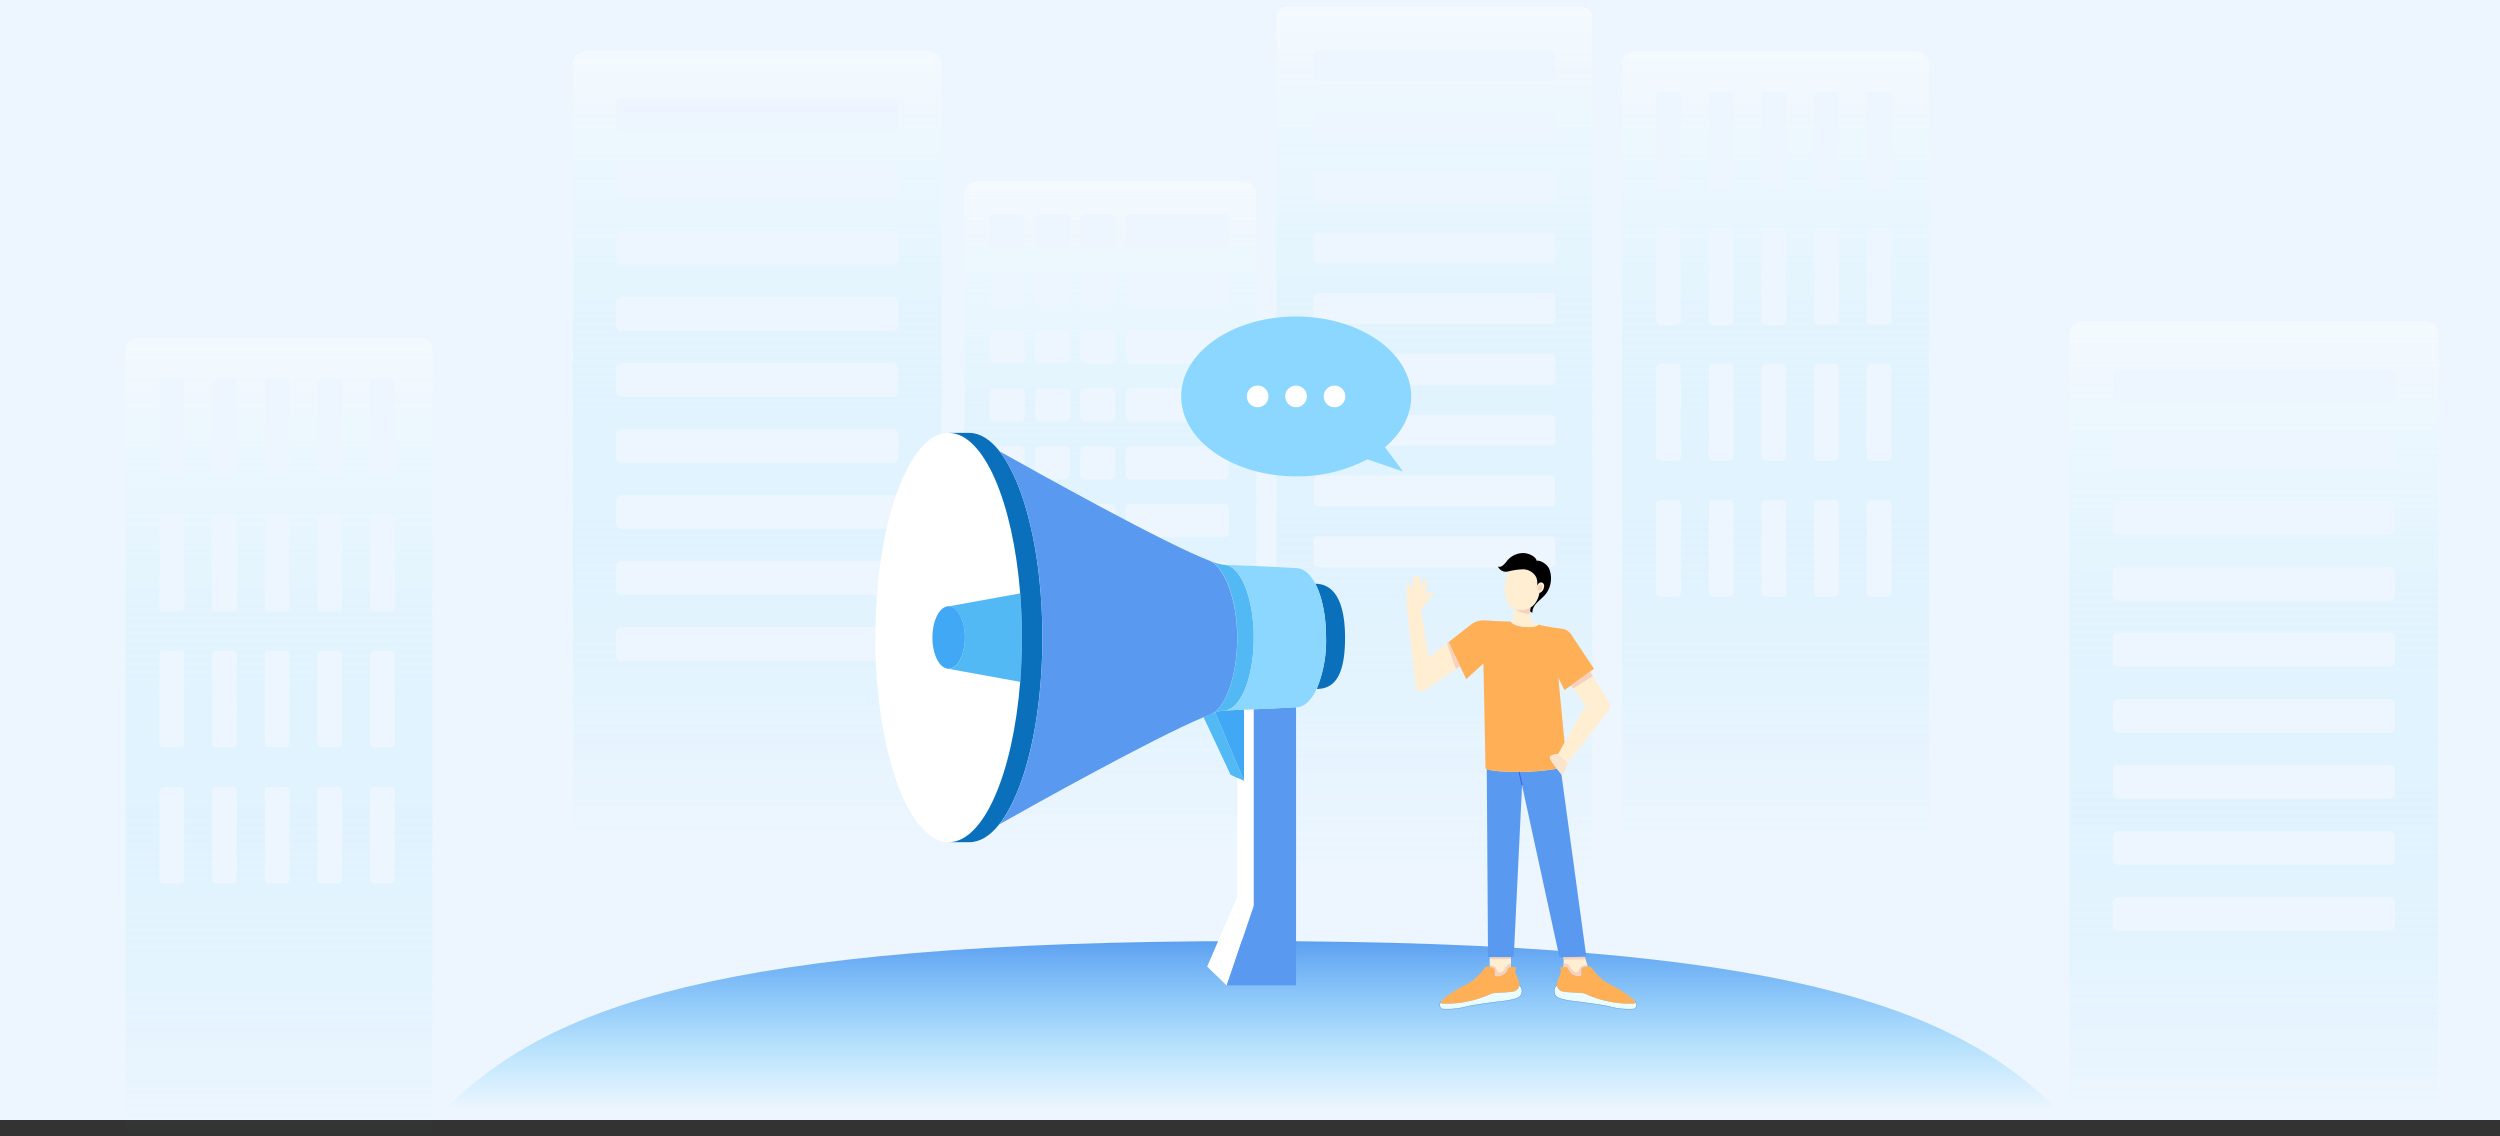 <svg xmlns="http://www.w3.org/2000/svg" xmlns:xlink="http://www.w3.org/1999/xlink" width="750" height="340.801" viewBox="0 0 750 340.801"><rect x="0" y="0" width="750" height="340.801" fill="#333333" stroke="none"/><defs><style>.a{fill:#edf6fe;}.b{fill:url(#a);}.c{opacity:0.4;fill:url(#b);}.d{fill:#53b9f5;}.e{fill:#fff;}.f{fill:#40a8f5;}.g{fill:#0b70bb;}.h{fill:#599af0;}.i{fill:#8cd7ff;}.j{fill:#ebfcff;}.k{fill:#ffb056;}.l{fill:#ffeed2;}.m{fill:#e55c5c;opacity:0.2;}.n{fill:#fae4cd;}.o{fill:#395ee5;}.p{fill:none;stroke:#4986d9;stroke-miterlimit:10;stroke-width:0.12px;}</style><linearGradient id="a" x1="0.5" x2="0.5" y2="1" gradientUnits="objectBoundingBox"><stop offset="0" stop-color="#5da0f1"/><stop offset="1" stop-color="#5ecfff" stop-opacity="0"/></linearGradient><linearGradient id="b" x1="0.5" x2="0.5" y2="1" gradientUnits="objectBoundingBox"><stop offset="0" stop-color="#fff"/><stop offset="1" stop-color="#5ecfff" stop-opacity="0"/></linearGradient></defs><g transform="translate(-128 -2376)"><g transform="translate(0 438)"><g transform="translate(0 1560)"><g transform="translate(128 113.5)"><rect class="a" width="750" height="336" transform="translate(0 264.5)"/></g></g><g transform="translate(207.79 1917.438)"><g transform="translate(53.21)"><path class="b" d="M537.814,275.3c-31.041-31.041-82.326-50.867-242.3-50.867S84.291,244.229,53.21,275.3Z" transform="translate(-53.21 78.463)"/><g transform="translate(38.855)"><path class="c" d="M403.528,26.681H319.056a3.657,3.657,0,0,0-3.806,3.5V262.539a3.657,3.657,0,0,0,3.806,3.5h84.472a3.671,3.671,0,0,0,3.806-3.5V30.176a3.671,3.671,0,0,0-3.806-3.5ZM332.862,189.066a1.215,1.215,0,0,1-1.282,1.174h-4.859a1.215,1.215,0,0,1-1.282-1.174V162.438a1.228,1.228,0,0,1,1.282-1.174h4.859a1.228,1.228,0,0,1,1.282,1.174Zm0-40.8a1.228,1.228,0,0,1-1.282,1.174h-4.859a1.228,1.228,0,0,1-1.282-1.174V121.585a1.228,1.228,0,0,1,1.282-1.174h4.859a1.228,1.228,0,0,1,1.282,1.174Zm0-40.812a1.228,1.228,0,0,1-1.282,1.174h-4.859a1.228,1.228,0,0,1-1.282-1.174V80.827a1.228,1.228,0,0,1,1.282-1.174h4.859a1.228,1.228,0,0,1,1.282,1.174Zm0-40.812a1.228,1.228,0,0,1-1.282,1.174h-4.859a1.228,1.228,0,0,1-1.282-1.174V40.015a1.228,1.228,0,0,1,1.282-1.174h4.859a1.228,1.228,0,0,1,1.282,1.174Zm15.79,122.423a1.215,1.215,0,0,1-1.269,1.174h-4.872a1.228,1.228,0,0,1-1.282-1.174V162.438a1.242,1.242,0,0,1,1.282-1.174h4.872a1.228,1.228,0,0,1,1.269,1.174Zm0-40.8a1.228,1.228,0,0,1-1.269,1.174h-4.872a1.242,1.242,0,0,1-1.282-1.174V121.585a1.242,1.242,0,0,1,1.282-1.174h4.872a1.228,1.228,0,0,1,1.269,1.174Zm0-40.812a1.228,1.228,0,0,1-1.269,1.174h-4.872a1.242,1.242,0,0,1-1.282-1.174V80.827a1.242,1.242,0,0,1,1.282-1.174h4.872a1.228,1.228,0,0,1,1.269,1.174Zm0-40.812a1.228,1.228,0,0,1-1.269,1.174h-4.872a1.242,1.242,0,0,1-1.282-1.174V40.015a1.242,1.242,0,0,1,1.282-1.174h4.872a1.228,1.228,0,0,1,1.269,1.174Zm15.79,122.423a1.215,1.215,0,0,1-1.269,1.174H358.3a1.215,1.215,0,0,1-1.269-1.174V162.438a1.228,1.228,0,0,1,1.269-1.174h4.872a1.228,1.228,0,0,1,1.269,1.174Zm0-40.8a1.228,1.228,0,0,1-1.269,1.174H358.3a1.228,1.228,0,0,1-1.269-1.174V121.585a1.228,1.228,0,0,1,1.269-1.174h4.872a1.228,1.228,0,0,1,1.269,1.174Zm0-40.812a1.228,1.228,0,0,1-1.269,1.174H358.3a1.228,1.228,0,0,1-1.269-1.174V80.827a1.228,1.228,0,0,1,1.269-1.174h4.872a1.228,1.228,0,0,1,1.269,1.174Zm0-40.812a1.228,1.228,0,0,1-1.269,1.174H358.3a1.228,1.228,0,0,1-1.269-1.174V40.015a1.228,1.228,0,0,1,1.269-1.174h4.872a1.228,1.228,0,0,1,1.269,1.174Zm15.79,122.423a1.215,1.215,0,0,1-1.269,1.174h-4.872a1.215,1.215,0,0,1-1.269-1.174V162.438a1.228,1.228,0,0,1,1.269-1.174h4.872a1.228,1.228,0,0,1,1.269,1.174Zm0-40.8a1.228,1.228,0,0,1-1.269,1.174h-4.872a1.228,1.228,0,0,1-1.269-1.174V121.585a1.228,1.228,0,0,1,1.269-1.174h4.872a1.228,1.228,0,0,1,1.269,1.174Zm0-40.812a1.228,1.228,0,0,1-1.269,1.174h-4.872a1.228,1.228,0,0,1-1.269-1.174V80.827a1.228,1.228,0,0,1,1.269-1.174h4.872a1.228,1.228,0,0,1,1.269,1.174Zm0-40.812a1.228,1.228,0,0,1-1.269,1.174h-4.872a1.228,1.228,0,0,1-1.269-1.174V40.015a1.228,1.228,0,0,1,1.269-1.174h4.872a1.228,1.228,0,0,1,1.269,1.174Zm15.8,122.423a1.228,1.228,0,0,1-1.282,1.174h-4.872a1.215,1.215,0,0,1-1.269-1.174V162.438a1.228,1.228,0,0,1,1.269-1.174h4.872a1.242,1.242,0,0,1,1.282,1.174Zm0-40.8a1.242,1.242,0,0,1-1.282,1.174h-4.872a1.228,1.228,0,0,1-1.269-1.174V121.585a1.228,1.228,0,0,1,1.269-1.174h4.872a1.242,1.242,0,0,1,1.282,1.174Zm0-40.812a1.242,1.242,0,0,1-1.282,1.174h-4.872a1.228,1.228,0,0,1-1.269-1.174V80.827a1.228,1.228,0,0,1,1.269-1.174h4.872a1.242,1.242,0,0,1,1.282,1.174Zm0-40.812a1.242,1.242,0,0,1-1.282,1.174h-4.872a1.228,1.228,0,0,1-1.269-1.174V40.015a1.228,1.228,0,0,1,1.269-1.174h4.872a1.242,1.242,0,0,1,1.282,1.174Z" transform="translate(-0.454 9.327)"/><path class="c" d="M252.811,55.611H172.779a3.657,3.657,0,0,0-3.779,3.5V252.424a3.657,3.657,0,0,0,3.779,3.455h80.032a3.657,3.657,0,0,0,3.806-3.5V59.106a3.657,3.657,0,0,0-3.806-3.5ZM187.179,195.646a1.566,1.566,0,0,1-1.62,1.5h-7.288a1.566,1.566,0,0,1-1.62-1.5V188.6a1.552,1.552,0,0,1,1.62-1.485h7.288a1.552,1.552,0,0,1,1.62,1.485Zm0-17.383a1.552,1.552,0,0,1-1.62,1.485h-7.288a1.552,1.552,0,0,1-1.62-1.485v-7.045a1.566,1.566,0,0,1,1.62-1.5h7.288a1.566,1.566,0,0,1,1.62,1.5Zm0-17.4a1.566,1.566,0,0,1-1.62,1.5h-7.288a1.566,1.566,0,0,1-1.62-1.5v-7.045a1.552,1.552,0,0,1,1.62-1.485h7.288a1.552,1.552,0,0,1,1.62,1.485Zm0-17.383a1.552,1.552,0,0,1-1.62,1.485h-7.288a1.552,1.552,0,0,1-1.62-1.485v-7.045a1.566,1.566,0,0,1,1.62-1.5h7.288a1.566,1.566,0,0,1,1.62,1.5Zm0-17.4a1.566,1.566,0,0,1-1.62,1.5h-7.288a1.566,1.566,0,0,1-1.62-1.5v-7.031a1.552,1.552,0,0,1,1.62-1.5h7.288a1.552,1.552,0,0,1,1.62,1.5Zm0-17.383a1.552,1.552,0,0,1-1.62,1.485h-7.288a1.552,1.552,0,0,1-1.62-1.485V101.66a1.566,1.566,0,0,1,1.62-1.5h7.288a1.566,1.566,0,0,1,1.62,1.5Zm0-17.4a1.566,1.566,0,0,1-1.62,1.5h-7.288a1.566,1.566,0,0,1-1.62-1.5V84.277a1.552,1.552,0,0,1,1.62-1.5h7.288a1.552,1.552,0,0,1,1.62,1.5Zm0-17.383a1.552,1.552,0,0,1-1.62,1.485h-7.288a1.552,1.552,0,0,1-1.62-1.485V66.934a1.566,1.566,0,0,1,1.62-1.5h7.288a1.566,1.566,0,0,1,1.62,1.5Zm13.6,121.721a1.566,1.566,0,0,1-1.62,1.5h-7.22a1.565,1.565,0,0,1-1.633-1.5V188.6a1.566,1.566,0,0,1,1.633-1.485h7.288a1.552,1.552,0,0,1,1.62,1.485Zm0-17.383a1.552,1.552,0,0,1-1.62,1.485h-7.22a1.566,1.566,0,0,1-1.633-1.485v-7.045a1.566,1.566,0,0,1,1.633-1.5h7.288a1.566,1.566,0,0,1,1.62,1.5Zm0-17.4a1.566,1.566,0,0,1-1.62,1.5h-7.22a1.566,1.566,0,0,1-1.633-1.5v-7.045a1.566,1.566,0,0,1,1.633-1.485h7.288a1.552,1.552,0,0,1,1.62,1.485Zm0-17.383a1.552,1.552,0,0,1-1.62,1.485h-7.22a1.566,1.566,0,0,1-1.633-1.485v-7.045a1.566,1.566,0,0,1,1.633-1.5h7.288a1.566,1.566,0,0,1,1.62,1.5Zm0-17.4a1.566,1.566,0,0,1-1.62,1.5h-7.22a1.566,1.566,0,0,1-1.633-1.5v-7.031a1.566,1.566,0,0,1,1.633-1.5h7.288a1.552,1.552,0,0,1,1.62,1.5Zm0-17.383a1.552,1.552,0,0,1-1.62,1.485h-7.22a1.566,1.566,0,0,1-1.633-1.485V101.66a1.566,1.566,0,0,1,1.633-1.5h7.288a1.566,1.566,0,0,1,1.62,1.5Zm0-17.4a1.566,1.566,0,0,1-1.62,1.5h-7.22a1.566,1.566,0,0,1-1.633-1.5V84.277a1.566,1.566,0,0,1,1.633-1.5h7.288a1.552,1.552,0,0,1,1.62,1.5Zm0-17.383a1.552,1.552,0,0,1-1.62,1.485h-7.22a1.566,1.566,0,0,1-1.633-1.485V66.934a1.566,1.566,0,0,1,1.633-1.552h7.288a1.566,1.566,0,0,1,1.62,1.5Zm13.6,121.721a1.566,1.566,0,0,1-1.633,1.5h-7.315a1.565,1.565,0,0,1-1.619-1.5V188.6a1.552,1.552,0,0,1,1.62-1.485h7.288a1.566,1.566,0,0,1,1.633,1.485Zm0-17.383a1.566,1.566,0,0,1-1.633,1.485h-7.315a1.552,1.552,0,0,1-1.619-1.485v-7.045a1.566,1.566,0,0,1,1.62-1.5h7.288a1.565,1.565,0,0,1,1.633,1.5Zm0-17.4a1.566,1.566,0,0,1-1.633,1.5h-7.315a1.565,1.565,0,0,1-1.619-1.5v-7.045a1.552,1.552,0,0,1,1.62-1.485h7.288a1.566,1.566,0,0,1,1.633,1.485Zm0-17.383a1.566,1.566,0,0,1-1.633,1.485h-7.315a1.552,1.552,0,0,1-1.619-1.485v-7.045a1.566,1.566,0,0,1,1.62-1.5h7.288a1.566,1.566,0,0,1,1.633,1.5Zm0-17.4a1.566,1.566,0,0,1-1.633,1.5h-7.315a1.566,1.566,0,0,1-1.619-1.5v-7.031a1.552,1.552,0,0,1,1.62-1.5h7.288a1.566,1.566,0,0,1,1.633,1.5Zm0-17.383a1.566,1.566,0,0,1-1.633,1.485h-7.315a1.552,1.552,0,0,1-1.619-1.485V101.66a1.566,1.566,0,0,1,1.62-1.5h7.288a1.566,1.566,0,0,1,1.633,1.5Zm0-17.4a1.566,1.566,0,0,1-1.633,1.5h-7.315a1.565,1.565,0,0,1-1.619-1.5V84.277a1.552,1.552,0,0,1,1.62-1.5h7.288a1.566,1.566,0,0,1,1.633,1.5Zm0-17.383a1.566,1.566,0,0,1-1.633,1.485h-7.315a1.552,1.552,0,0,1-1.619-1.485V66.934a1.566,1.566,0,0,1,1.62-1.5h7.288a1.566,1.566,0,0,1,1.66,1.5Zm34.024,121.721a1.566,1.566,0,0,1-1.62,1.5H219.071a1.566,1.566,0,0,1-1.62-1.5V188.6a1.552,1.552,0,0,1,1.62-1.485h27.721a1.552,1.552,0,0,1,1.62,1.485Zm0-17.383a1.552,1.552,0,0,1-1.62,1.485H219.071a1.552,1.552,0,0,1-1.62-1.485v-7.045a1.566,1.566,0,0,1,1.62-1.5h27.721a1.566,1.566,0,0,1,1.62,1.5Zm0-17.4a1.566,1.566,0,0,1-1.62,1.5H219.071a1.566,1.566,0,0,1-1.62-1.5v-7.045a1.552,1.552,0,0,1,1.62-1.485h27.721a1.552,1.552,0,0,1,1.62,1.485Zm0-17.383a1.552,1.552,0,0,1-1.62,1.485H219.071a1.552,1.552,0,0,1-1.62-1.485v-7.045a1.566,1.566,0,0,1,1.62-1.5h27.721a1.566,1.566,0,0,1,1.62,1.5Zm0-17.4a1.566,1.566,0,0,1-1.62,1.5H219.071a1.566,1.566,0,0,1-1.62-1.5v-7.031a1.552,1.552,0,0,1,1.62-1.5h27.721a1.552,1.552,0,0,1,1.62,1.5Zm0-17.383a1.552,1.552,0,0,1-1.62,1.485H219.071a1.552,1.552,0,0,1-1.62-1.485V101.66a1.566,1.566,0,0,1,1.62-1.5h27.721a1.566,1.566,0,0,1,1.62,1.5Zm0-17.4a1.566,1.566,0,0,1-1.62,1.5H219.071a1.566,1.566,0,0,1-1.62-1.5V84.277a1.552,1.552,0,0,1,1.62-1.5h27.721a1.552,1.552,0,0,1,1.62,1.5Zm0-17.383a1.552,1.552,0,0,1-1.62,1.485H219.071a1.552,1.552,0,0,1-1.62-1.485V66.934a1.566,1.566,0,0,1,1.62-1.5h27.721a1.566,1.566,0,0,1,1.62,1.5Z" transform="translate(-51.584 19.441)"/><path class="c" d="M188.795,26.681H85.819A3.657,3.657,0,0,0,82,30.176V262.539a3.657,3.657,0,0,0,3.819,3.455H188.795a3.657,3.657,0,0,0,3.806-3.5V30.176A3.657,3.657,0,0,0,188.795,26.681Zm-9.164,181.28a1.566,1.566,0,0,1-1.62,1.5H96.616a1.566,1.566,0,0,1-1.633-1.5v-7.031a1.566,1.566,0,0,1,1.633-1.5h81.395a1.552,1.552,0,0,1,1.62,1.5Zm0-19.8a1.552,1.552,0,0,1-1.62,1.485H96.616a1.566,1.566,0,0,1-1.633-1.485v-7.045a1.566,1.566,0,0,1,1.633-1.5h81.395a1.566,1.566,0,0,1,1.62,1.5Zm0-19.812a1.566,1.566,0,0,1-1.62,1.5H96.616a1.566,1.566,0,0,1-1.633-1.5V161.3a1.566,1.566,0,0,1,1.633-1.485h81.395a1.552,1.552,0,0,1,1.62,1.485Zm0-19.812a1.566,1.566,0,0,1-1.62,1.5H96.616a1.566,1.566,0,0,1-1.633-1.5v-7.031a1.566,1.566,0,0,1,1.633-1.5h81.395a1.552,1.552,0,0,1,1.62,1.5Zm0-19.8a1.552,1.552,0,0,1-1.62,1.485H96.616a1.566,1.566,0,0,1-1.633-1.485v-7.153a1.566,1.566,0,0,1,1.633-1.5h81.395a1.566,1.566,0,0,1,1.62,1.5Zm0-19.812a1.566,1.566,0,0,1-1.62,1.5H96.616a1.566,1.566,0,0,1-1.633-1.5v-7.112a1.566,1.566,0,0,1,1.633-1.485h81.395a1.552,1.552,0,0,1,1.62,1.485Zm0-19.812a1.566,1.566,0,0,1-1.62,1.5H96.616a1.566,1.566,0,0,1-1.633-1.5v-7.1a1.566,1.566,0,0,1,1.633-1.5h81.395a1.552,1.552,0,0,1,1.62,1.5Zm0-19.8a1.552,1.552,0,0,1-1.62,1.485H96.616a1.566,1.566,0,0,1-1.633-1.485V62.2a1.566,1.566,0,0,1,1.633-1.5h81.395a1.566,1.566,0,0,1,1.62,1.5Zm0-19.812a1.566,1.566,0,0,1-1.62,1.5H96.616a1.566,1.566,0,0,1-1.633-1.5V42.39a1.566,1.566,0,0,1,1.633-1.485h81.395a1.552,1.552,0,0,1,1.62,1.485Z" transform="translate(-82 9.327)"/><path class="c" d="M329.918,0H241.667A3.239,3.239,0,0,0,238.4,3.217v253.79a2.978,2.978,0,0,0,.906,2.238,3.521,3.521,0,0,0,2.36.991h88.251a3.236,3.236,0,0,0,3.253-3.229V3.217A3.237,3.237,0,0,0,329.918,0Zm-7.855,166.767a1.364,1.364,0,0,1-1.35,1.366h-69.8a1.364,1.364,0,0,1-1.35-1.366v-6.483a1.376,1.376,0,0,1,1.35-1.379h69.761a1.376,1.376,0,0,1,1.35,1.379Zm0-18.232a1.376,1.376,0,0,1-1.35,1.379h-69.8a1.376,1.376,0,0,1-1.35-1.379v-6.483a1.364,1.364,0,0,1,1.35-1.366h69.761a1.364,1.364,0,0,1,1.35,1.366Zm0-18.232a1.376,1.376,0,0,1-1.35,1.379h-69.8a1.376,1.376,0,0,1-1.35-1.379v-6.47a1.376,1.376,0,0,1,1.35-1.379h69.761a1.376,1.376,0,0,1,1.35,1.379Zm0-18.219a1.364,1.364,0,0,1-1.35,1.366h-69.8a1.364,1.364,0,0,1-1.35-1.366v-6.52a1.376,1.376,0,0,1,1.35-1.379h69.761a1.376,1.376,0,0,1,1.35,1.379Zm0-18.232a1.376,1.376,0,0,1-1.35,1.379h-69.8a1.376,1.376,0,0,1-1.35-1.379V87.37A1.364,1.364,0,0,1,250.911,86h69.761a1.364,1.364,0,0,1,1.35,1.366Zm0-18.232A1.376,1.376,0,0,1,320.713,77h-69.8a1.376,1.376,0,0,1-1.35-1.379v-6.47a1.376,1.376,0,0,1,1.35-1.379h69.761a1.376,1.376,0,0,1,1.35,1.379Zm0-18.219a1.364,1.364,0,0,1-1.35,1.366h-69.8a1.364,1.364,0,0,1-1.35-1.366V50.919a1.376,1.376,0,0,1,1.35-1.379h69.761a1.376,1.376,0,0,1,1.35,1.379Zm0-18.232a1.376,1.376,0,0,1-1.35,1.379h-69.8a1.376,1.376,0,0,1-1.35-1.379V32.688a1.364,1.364,0,0,1,1.35-1.366h69.761a1.364,1.364,0,0,1,1.35,1.366Zm0-18.232a1.376,1.376,0,0,1-1.35,1.379h-69.8a1.376,1.376,0,0,1-1.35-1.379v-6.47a1.376,1.376,0,0,1,1.35-1.379h69.761a1.376,1.376,0,0,1,1.35,1.379Z" transform="translate(-27.322 22.562)"/><path class="c" d="M188.795,26.681H85.819A3.657,3.657,0,0,0,82,30.176V262.539a3.657,3.657,0,0,0,3.819,3.455H188.795a3.657,3.657,0,0,0,3.806-3.5V30.176A3.657,3.657,0,0,0,188.795,26.681Zm-9.164,181.28a1.566,1.566,0,0,1-1.62,1.5H96.616a1.566,1.566,0,0,1-1.633-1.5v-7.031a1.566,1.566,0,0,1,1.633-1.5h81.395a1.552,1.552,0,0,1,1.62,1.5Zm0-19.8a1.552,1.552,0,0,1-1.62,1.485H96.616a1.566,1.566,0,0,1-1.633-1.485v-7.045a1.566,1.566,0,0,1,1.633-1.5h81.395a1.566,1.566,0,0,1,1.62,1.5Zm0-19.812a1.566,1.566,0,0,1-1.62,1.5H96.616a1.566,1.566,0,0,1-1.633-1.5V161.3a1.566,1.566,0,0,1,1.633-1.485h81.395a1.552,1.552,0,0,1,1.62,1.485Zm0-19.812a1.566,1.566,0,0,1-1.62,1.5H96.616a1.566,1.566,0,0,1-1.633-1.5v-7.031a1.566,1.566,0,0,1,1.633-1.5h81.395a1.552,1.552,0,0,1,1.62,1.5Zm0-19.8a1.552,1.552,0,0,1-1.62,1.485H96.616a1.566,1.566,0,0,1-1.633-1.485v-7.153a1.566,1.566,0,0,1,1.633-1.5h81.395a1.566,1.566,0,0,1,1.62,1.5Zm0-19.812a1.566,1.566,0,0,1-1.62,1.5H96.616a1.566,1.566,0,0,1-1.633-1.5v-7.112a1.566,1.566,0,0,1,1.633-1.485h81.395a1.552,1.552,0,0,1,1.62,1.485Zm0-19.812a1.566,1.566,0,0,1-1.62,1.5H96.616a1.566,1.566,0,0,1-1.633-1.5v-7.1a1.566,1.566,0,0,1,1.633-1.5h81.395a1.552,1.552,0,0,1,1.62,1.5Zm0-19.8a1.552,1.552,0,0,1-1.62,1.485H96.616a1.566,1.566,0,0,1-1.633-1.485V62.2a1.566,1.566,0,0,1,1.633-1.5h81.395a1.566,1.566,0,0,1,1.62,1.5Zm0-19.812a1.566,1.566,0,0,1-1.62,1.5H96.616a1.566,1.566,0,0,1-1.633-1.5V42.39a1.566,1.566,0,0,1,1.633-1.485h81.395a1.552,1.552,0,0,1,1.62,1.485Z" transform="translate(367 90.326)"/><path class="c" d="M403.528,26.681H319.056a3.657,3.657,0,0,0-3.806,3.5V262.539a3.657,3.657,0,0,0,3.806,3.5h84.472a3.671,3.671,0,0,0,3.806-3.5V30.176a3.671,3.671,0,0,0-3.806-3.5ZM332.862,189.066a1.215,1.215,0,0,1-1.282,1.174h-4.859a1.215,1.215,0,0,1-1.282-1.174V162.438a1.228,1.228,0,0,1,1.282-1.174h4.859a1.228,1.228,0,0,1,1.282,1.174Zm0-40.8a1.228,1.228,0,0,1-1.282,1.174h-4.859a1.228,1.228,0,0,1-1.282-1.174V121.585a1.228,1.228,0,0,1,1.282-1.174h4.859a1.228,1.228,0,0,1,1.282,1.174Zm0-40.812a1.228,1.228,0,0,1-1.282,1.174h-4.859a1.228,1.228,0,0,1-1.282-1.174V80.827a1.228,1.228,0,0,1,1.282-1.174h4.859a1.228,1.228,0,0,1,1.282,1.174Zm0-40.812a1.228,1.228,0,0,1-1.282,1.174h-4.859a1.228,1.228,0,0,1-1.282-1.174V40.015a1.228,1.228,0,0,1,1.282-1.174h4.859a1.228,1.228,0,0,1,1.282,1.174Zm15.79,122.423a1.215,1.215,0,0,1-1.269,1.174h-4.872a1.228,1.228,0,0,1-1.282-1.174V162.438a1.242,1.242,0,0,1,1.282-1.174h4.872a1.228,1.228,0,0,1,1.269,1.174Zm0-40.8a1.228,1.228,0,0,1-1.269,1.174h-4.872a1.242,1.242,0,0,1-1.282-1.174V121.585a1.242,1.242,0,0,1,1.282-1.174h4.872a1.228,1.228,0,0,1,1.269,1.174Zm0-40.812a1.228,1.228,0,0,1-1.269,1.174h-4.872a1.242,1.242,0,0,1-1.282-1.174V80.827a1.242,1.242,0,0,1,1.282-1.174h4.872a1.228,1.228,0,0,1,1.269,1.174Zm0-40.812a1.228,1.228,0,0,1-1.269,1.174h-4.872a1.242,1.242,0,0,1-1.282-1.174V40.015a1.242,1.242,0,0,1,1.282-1.174h4.872a1.228,1.228,0,0,1,1.269,1.174Zm15.79,122.423a1.215,1.215,0,0,1-1.269,1.174H358.3a1.215,1.215,0,0,1-1.269-1.174V162.438a1.228,1.228,0,0,1,1.269-1.174h4.872a1.228,1.228,0,0,1,1.269,1.174Zm0-40.8a1.228,1.228,0,0,1-1.269,1.174H358.3a1.228,1.228,0,0,1-1.269-1.174V121.585a1.228,1.228,0,0,1,1.269-1.174h4.872a1.228,1.228,0,0,1,1.269,1.174Zm0-40.812a1.228,1.228,0,0,1-1.269,1.174H358.3a1.228,1.228,0,0,1-1.269-1.174V80.827a1.228,1.228,0,0,1,1.269-1.174h4.872a1.228,1.228,0,0,1,1.269,1.174Zm0-40.812a1.228,1.228,0,0,1-1.269,1.174H358.3a1.228,1.228,0,0,1-1.269-1.174V40.015a1.228,1.228,0,0,1,1.269-1.174h4.872a1.228,1.228,0,0,1,1.269,1.174Zm15.79,122.423a1.215,1.215,0,0,1-1.269,1.174h-4.872a1.215,1.215,0,0,1-1.269-1.174V162.438a1.228,1.228,0,0,1,1.269-1.174h4.872a1.228,1.228,0,0,1,1.269,1.174Zm0-40.8a1.228,1.228,0,0,1-1.269,1.174h-4.872a1.228,1.228,0,0,1-1.269-1.174V121.585a1.228,1.228,0,0,1,1.269-1.174h4.872a1.228,1.228,0,0,1,1.269,1.174Zm0-40.812a1.228,1.228,0,0,1-1.269,1.174h-4.872a1.228,1.228,0,0,1-1.269-1.174V80.827a1.228,1.228,0,0,1,1.269-1.174h4.872a1.228,1.228,0,0,1,1.269,1.174Zm0-40.812a1.228,1.228,0,0,1-1.269,1.174h-4.872a1.228,1.228,0,0,1-1.269-1.174V40.015a1.228,1.228,0,0,1,1.269-1.174h4.872a1.228,1.228,0,0,1,1.269,1.174Zm15.8,122.423a1.228,1.228,0,0,1-1.282,1.174h-4.872a1.215,1.215,0,0,1-1.269-1.174V162.438a1.228,1.228,0,0,1,1.269-1.174h4.872a1.242,1.242,0,0,1,1.282,1.174Zm0-40.8a1.242,1.242,0,0,1-1.282,1.174h-4.872a1.228,1.228,0,0,1-1.269-1.174V121.585a1.228,1.228,0,0,1,1.269-1.174h4.872a1.242,1.242,0,0,1,1.282,1.174Zm0-40.812a1.242,1.242,0,0,1-1.282,1.174h-4.872a1.228,1.228,0,0,1-1.269-1.174V80.827a1.228,1.228,0,0,1,1.269-1.174h4.872a1.242,1.242,0,0,1,1.282,1.174Zm0-40.812a1.242,1.242,0,0,1-1.282,1.174h-4.872a1.228,1.228,0,0,1-1.269-1.174V40.015a1.228,1.228,0,0,1,1.269-1.174h4.872a1.242,1.242,0,0,1,1.282,1.174Z" transform="translate(-449.453 95.326)"/></g><path class="d" d="M223.536,174.426a4.669,4.669,0,0,0,1.066-.4c.391-.148.742-.283,1.08-.391l8.651,20.541-2.038-.958-2-.931-8.1-17.288h0Z" transform="translate(5.87 60.703)"/><path class="e" d="M232.015,229.158v-35.7l2.038.958V173.028h0l2.9-.108v58.951l-8.1,23.875L223,250.091Z" transform="translate(6.15 60.454)"/><path class="e" d="M192.694,159.618l-21.472,3.86c-2.7,0-4.859,4.2-4.859,9.38s2.173,9.366,4.859,9.366l21.472,3.9c-2.173,27.546-10.959,48.127-21.472,48.127-12.146,0-21.972-27.478-21.972-61.394s9.852-61.407,21.972-61.407C181.735,111.477,190.521,132.086,192.694,159.618Z" transform="translate(-19.634 38.964)"/><path class="d" d="M187,147.14c.337,4.265.513,8.7.513,13.267s-.175,9-.513,13.267l-21.472-3.9c2.7,0,4.886-4.2,4.886-9.366s-2.186-9.38-4.886-9.38Z" transform="translate(-13.942 51.441)"/><path class="f" d="M166.789,150c2.7,0,4.886,4.2,4.886,9.38s-2.186,9.366-4.886,9.366-4.859-4.2-4.859-9.366S164.1,150,166.789,150Z" transform="translate(-15.2 52.441)"/><path class="g" d="M180.74,116.912c7.612,9.65,12.916,31.041,12.916,55.968s-5.3,46.346-12.929,55.982c-2.7,3.482-5.817,5.4-9.042,5.4H165.53c10.513,0,19.3-20.582,21.472-48.127.337-4.265.513-8.7.513-13.267s-.175-9-.513-13.267c-2.173-27.532-10.959-48.141-21.472-48.141h6.154c3.226,0,6.289,1.943,9.042,5.4Z" transform="translate(-13.942 38.967)"/><path class="f" d="M227.331,173.24l6.1-.27h0v21.418l-8.651-20.541A11.013,11.013,0,0,1,227.331,173.24Z" transform="translate(6.772 60.472)"/><path class="d" d="M224.063,185.789c4.413-2.294,7.693-11.688,7.693-22.876s-3.7-20.689-7.936-22.943a16.531,16.531,0,0,0,3.873,1.093c4.967,0,9,9.785,9,21.864s-4.049,21.864-9,21.864a11.011,11.011,0,0,0-2.551.621A8.572,8.572,0,0,0,224.063,185.789Z" transform="translate(6.437 48.935)"/><path class="g" d="M255.957,161.2c0,12.039-3.576,15.345-8.516,15.359a37.627,37.627,0,0,0,2.821-15.359c0-6.748-1.255-12.416-3.212-16.2C251.976,145,255.957,149.143,255.957,161.2Z" transform="translate(14.558 50.693)"/><path class="h" d="M248.144,172.43v83.446H227.36l8.1-23.875V173.051h0C241.086,172.808,243.069,172.74,248.144,172.43Z" transform="translate(7.674 60.283)"/><path class="i" d="M254.175,146.472c1.957,3.725,3.212,9.447,3.212,16.2a37.627,37.627,0,0,1-2.821,15.359c-1.62,3.469-3.792,5.506-6.181,5.506-5.034.31-7.058.378-12.713.607h0l-2.9.108-6.1.27c4.967,0,9-9.785,9-21.864s-4.049-21.864-9-21.864c12.74.459,14.657.567,21.715.985C250.585,141.748,252.609,143.489,254.175,146.472Z" transform="translate(7.433 49.221)"/><path class="h" d="M248.167,171.5c0,11.188-3.28,20.582-7.693,22.876l-1.066.4-1.35.553c-15.21,6.384-51.042,26.358-61.259,32.148,7.625-9.636,12.929-31.041,12.929-55.982s-5.3-46.319-12.916-55.968c10.8,6.073,49.8,27.856,63.432,33.011C244.469,150.768,248.167,160.31,248.167,171.5Z" transform="translate(-10.002 40.39)"/><path class="j" d="M324.239,241.349c.688-.324.715-1.673.283-2.267.189.378-.094.688-.634.661a31.473,31.473,0,0,1-14.576-3.023c-1.35-.324-4.575-.243-6.316-.567a2.294,2.294,0,0,1-2.065-1.9,2.375,2.375,0,0,0-.392,3.05c.688,1.255,5.1,1.687,5.938,1.782s9.447,1.188,10.648,1.674A22.363,22.363,0,0,0,324.239,241.349Z" transform="translate(33.124 81.896)"/><path class="j" d="M275,239.082c-.432.594-.4,1.943.283,2.267a22.362,22.362,0,0,0,7.112-.594c1.242-.486,9.812-1.579,10.648-1.674s5.25-.526,5.938-1.781a2.375,2.375,0,0,0-.391-3.05,2.281,2.281,0,0,1-2.065,1.9c-1.741.324-5.021.243-6.316.567a31.541,31.541,0,0,1-14.576,3.023C275.1,239.77,274.815,239.46,275,239.082Z" transform="translate(24.231 81.896)"/><path class="k" d="M301.914,231.983a18.475,18.475,0,0,0-1.2,3.28,2.456,2.456,0,0,0,0,.445,2.294,2.294,0,0,0,2.065,1.9c1.741.324,5.021.243,6.316.567A31.472,31.472,0,0,0,323.67,241.2c.54,0,.823-.283.634-.661a36.345,36.345,0,0,0-5.911-4.238,16.02,16.02,0,0,1-7.369-6.073,2.874,2.874,0,0,0-.945-.148c-1.08,0-2.038.567-2.051,1.215s.5,1.633-.661,1.66a3.428,3.428,0,0,1-2.875-1.5c-.378-.742-.351-1.35-1.242-1.228h-.594c-.472,0-.715,0-.877.189S302.17,231.322,301.914,231.983Z" transform="translate(33.316 80.438)"/><path class="k" d="M274.945,240.538c-.189.378.094.688.634.661a31.54,31.54,0,0,0,14.576-3.023c1.35-.324,4.575-.243,6.316-.567a2.281,2.281,0,0,0,2.065-1.9,2.45,2.45,0,0,0,0-.445,18.484,18.484,0,0,0-1.2-3.28c-.256-.648.337-1.188.135-1.539s-.58-.121-1.471-.216-.864.486-1.242,1.228a3.428,3.428,0,0,1-2.875,1.5c-1.161,0-.661-.823-.661-1.66,0-.553-.7-1.039-1.593-1.174a2.955,2.955,0,0,0-1.35.108,16.019,16.019,0,0,1-7.369,6.073,35.759,35.759,0,0,0-5.965,4.238Z" transform="translate(24.29 80.44)"/><path class="h" d="M292.34,187.058l.85,3.9,11.242,51.69h1.134l6.559-.135h.378l-7.463-54.686c-.216-.3-.756-.958-1.35-1.727A66.135,66.135,0,0,1,292.34,187.058Z" transform="translate(30.392 65.062)"/><path class="h" d="M285.15,186.17l.378,56.414h7.72l2.5-51.65h0l-.85-3.9C290.427,187.074,286.459,186.777,285.15,186.17Z" transform="translate(27.878 65.087)"/><path class="k" d="M297.829,198.583a66.132,66.132,0,0,0,11.35-.945c-1.066-1.35-2.321-3.118-2.105-3.522.364-.675,1.835-.823,2.524-.891l1.889-3.388L309.6,170.417l1.849,3.617,1.943-1.35,6.222-4.521h0l.688-.5-6.465-9.7a4.265,4.265,0,0,0-3.347-2.362,55.873,55.873,0,0,1-6.937-1.2c-.364,1.269-7.355.972-8.179-.9-1.35,0-5.4-.216-8.017-.351a5.938,5.938,0,0,0-3.968,1.255l-6.748,5.263,3.482,7.261,1.835,3.833,5.169-4.683s.594,28.868.607,31.473a1.417,1.417,0,0,0,.364.229C289.434,198.327,293.4,198.624,297.829,198.583Z" transform="translate(24.903 53.537)"/><path class="l" d="M285.81,228v2.888c.891.135,1.579.621,1.593,1.174,0,.837-.5,1.633.661,1.66a3.428,3.428,0,0,0,2.875-1.5c.378-.742.351-1.35,1.242-1.228v-3Z" transform="translate(28.109 79.711)"/><path class="m" d="M285.81,228v.553c.891.135,5.506,0,6.4,0V228Z" transform="translate(28.109 79.711)"/><path class="m" d="M285.81,229.847v.472c.891.135,1.579.621,1.593,1.174,0,.837-.5,1.633.661,1.66a3.428,3.428,0,0,0,2.875-1.5c.378-.742.351-1.35,1.242-1.228v-.918h-.634c-.391,0-1.269,1.808-1.822,2.2-1.727,1.228-1.741-1.053-2.362-1.35a3.806,3.806,0,0,0-1.552-.513Z" transform="translate(28.109 80.239)"/><path class="l" d="M302.14,228.028a7.449,7.449,0,0,1,0,2.956h.594c.891-.094.864.486,1.242,1.228a3.428,3.428,0,0,0,2.875,1.5c1.161,0,.661-.823.661-1.66s.972-1.215,2.051-1.215a22.152,22.152,0,0,1-.877-2.915Z" transform="translate(33.818 79.683)"/><path class="m" d="M302.14,228.035a2.038,2.038,0,0,1,.121.756c.162,0,5.547-.162,6.64-.162-.108-.324-.148-.553-.2-.729Z" transform="translate(33.818 79.676)"/><path class="n" d="M301.3,187.253c.594.769,1.134,1.431,1.35,1.727l.067.094c.945-.162,1.849-3.644,1.849-3.644l-2.848-2.591c-.688,0-2.159.216-2.524.891C298.942,184.136,300.291,185.863,301.3,187.253Z" transform="translate(32.779 63.923)"/><path class="l" d="M302.949,185.857l-1.889,3.388,2.848,2.591,12.146-15.507a2.362,2.362,0,0,0,.216-2.578l-5.7-9.231-5.668,4.13,4.292,6.06Z" transform="translate(33.441 57.518)"/><path class="m" d="M310.429,165.951l-.891-1.431-5.668,4.13.688.972S309.444,166.382,310.429,165.951Z" transform="translate(34.423 57.518)"/><path class="l" d="M268.027,145.378c-.189.094-.715.121-.688.459a77.722,77.722,0,0,0,.189,8.1l2.564,22.606a1.579,1.579,0,0,0,2.443,1.12l10.878-7.315-3.482-7.261-5.925,4.643-2.335-14.076c.162-1.026,2.969-4.13,3.482-4.535a.7.7,0,0,0-.594-1.066c-.256,0-1.026.661-1.35.58s.216-3.806.095-4.049-.756-.621-1-.2-.378,2.821-.5,2.861a33.953,33.953,0,0,1-.432-3.6c0-.351-.985-.5-1.08-.081-.216-.229-.918,0-.958.27s-.283,3.374-.351,3.6C268.782,147.213,268.243,145.283,268.027,145.378Z" transform="translate(21.64 50.1)"/><path class="m" d="M279.016,166.041l1.242-.85-3.482-7.261-.445.351S278.3,164.5,279.016,166.041Z" transform="translate(24.795 55.214)"/><path class="l" d="M290.911,154.451h-.391c.823,1.876,7.814,2.173,8.179.9a4.711,4.711,0,0,1-1.606-.688,3.7,3.7,0,0,1-.823-3.32,5.182,5.182,0,0,1,.189-1.107,5.466,5.466,0,0,1-3.023.8,5.4,5.4,0,0,1-2.105-.459C291.343,151.266,291.478,154.356,290.911,154.451Z" transform="translate(29.756 52.525)"/><path class="m" d="M295.992,152.237a12.919,12.919,0,0,1,.256-2,5.466,5.466,0,0,1-3.023.8,5.4,5.4,0,0,1-2.105-.459A9.313,9.313,0,0,0,295.992,152.237Z" transform="translate(29.965 52.525)"/><path class="l" d="M299.846,146.258a3.606,3.606,0,0,0,0-.54v.094a2.983,2.983,0,0,1-1.107,1.35,4.67,4.67,0,0,0-.121-2.956,3.618,3.618,0,0,0-.607-.918,4.589,4.589,0,0,0-3.293-1.539,21.3,21.3,0,0,0-4.6.661l-.094.081c-.31.526-2.551,8.948,1.795,11.04a5.4,5.4,0,0,0,2.105.459,5.466,5.466,0,0,0,3.023-.8h0C298.388,152.317,299.738,150.387,299.846,146.258Z" transform="translate(29.283 49.557)"/><path d="M297.971,156.117c0-2.848,2.848-3.86,4.359-6.141a7.8,7.8,0,0,0,.769-6.843c-.634-1.835-3.158-2.956-3.833-2.632-.135-.918-1.606-2.078-3.63-2.308a6.222,6.222,0,0,0-5.155,2.173c-.891,1.215-1.9,2.281-2.861,1.835a2.875,2.875,0,0,0,1.741,1.5,2.955,2.955,0,0,0,1.282,0,21.3,21.3,0,0,1,4.6-.661,4.589,4.589,0,0,1,3.293,1.539,3.618,3.618,0,0,1,.607.918,4.67,4.67,0,0,1,.121,2.956,2.983,2.983,0,0,0,1.107-1.35v-.095a3.6,3.6,0,0,1,0,.54c-.094,4.13-1.5,6.06-2.915,6.95h0c0,.283-.135.661-.189,1.107A4.842,4.842,0,0,0,297.971,156.117Z" transform="translate(28.742 48.309)"/><path class="o" d="M293.07,190.737l.31-.067-.837-3.846-.148-.014h-.175Z" transform="translate(30.35 65.31)"/><path class="p" d="M324.5,239.082c.432.594.4,1.943-.283,2.267a22.363,22.363,0,0,1-7.112-.594c-1.242-.486-9.812-1.579-10.648-1.674s-5.25-.526-5.938-1.781a2.375,2.375,0,0,1,.391-3.05h0" transform="translate(33.117 81.896)"/><path class="p" d="M275,239.082c-.432.594-.4,1.943.283,2.267a22.362,22.362,0,0,0,7.112-.594c1.242-.486,9.812-1.579,10.648-1.674s5.25-.526,5.938-1.781a2.375,2.375,0,0,0-.391-3.05" transform="translate(24.231 81.896)"/><ellipse class="l" cx="1.62" cy="1.107" rx="1.62" ry="1.107" transform="translate(327.395 197.919) rotate(-67.44)"/><ellipse class="m" cx="0.945" cy="0.648" rx="0.945" ry="0.648" transform="translate(328.078 197.472) rotate(-67.44)"/><path class="m" d="M309.37,229.838a1.524,1.524,0,0,0,.2.459,3.515,3.515,0,0,0-.445,0c-.891.135-1.579.621-1.592,1.174,0,.837.5,1.633-.661,1.66a3.428,3.428,0,0,1-2.875-1.5c-.378-.742-.351-1.35-1.242-1.228h-.607a4.119,4.119,0,0,0,.135-.945h1.066c.391,0,1.269,1.808,1.822,2.2,1.727,1.228,1.741-1.053,2.362-1.35a4.224,4.224,0,0,1,1.835-.472Z" transform="translate(33.822 80.221)"/><path class="i" d="M251.689,85.59c19.07,0,34.536,10.8,34.536,23.969,0,5.79-2.942,11.094-7.855,15.237l5.4,7.288-10.7-3.657a44.847,44.847,0,0,1-21.31,5.115c-19.07,0-34.537-10.8-34.537-23.983S232.619,85.59,251.689,85.59Z" transform="translate(4.129 29.923)"/><circle class="e" cx="3.253" cy="3.253" r="3.253" transform="translate(252.566 136.23)"/><circle class="e" cx="3.253" cy="3.253" r="3.253" transform="translate(264.105 136.23)"/><circle class="e" cx="3.253" cy="3.253" r="3.253" transform="translate(241.04 136.23)"/></g></g></g></g></svg>